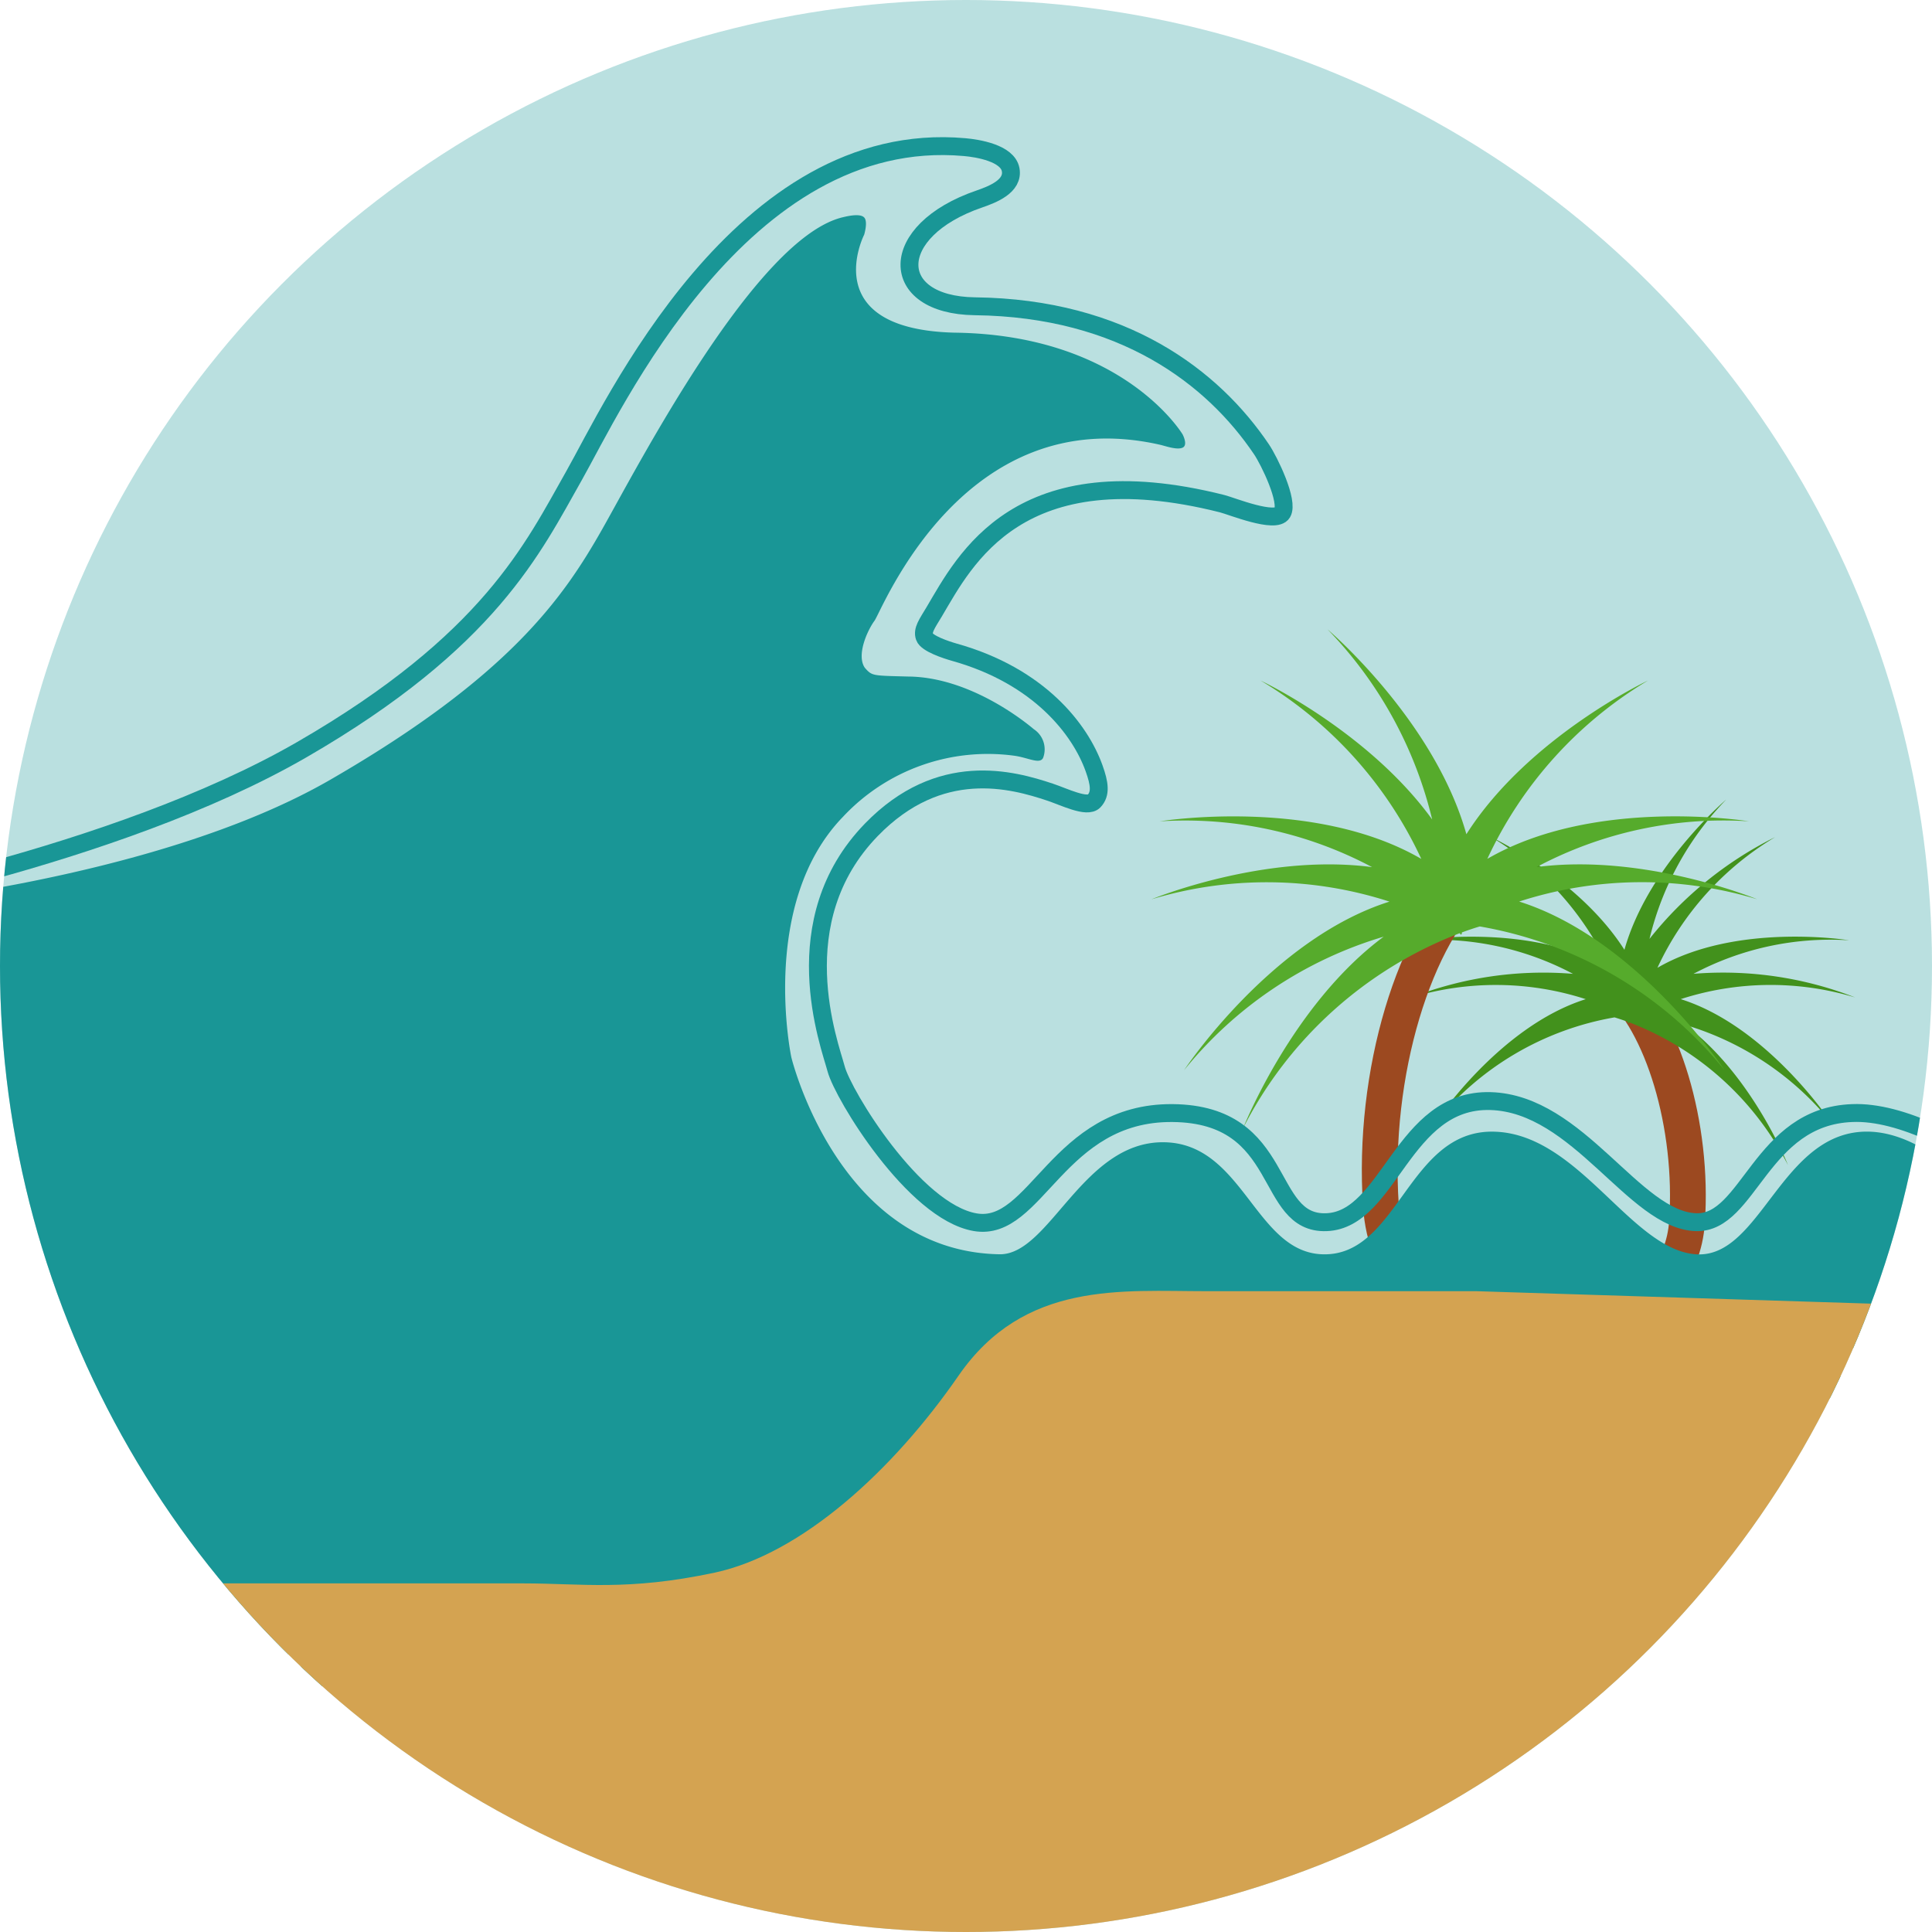 <svg xmlns="http://www.w3.org/2000/svg" xmlns:xlink="http://www.w3.org/1999/xlink" width="108" height="108" viewBox="0 0 108 108">
  <defs>
    <clipPath id="clip-path">
      <circle id="Ellipse_789" data-name="Ellipse 789" cx="54" cy="54" r="54" transform="translate(-9791 -9336)" fill="#199696" opacity="0.3"/>
    </clipPath>
  </defs>
  <g id="Group_8001" data-name="Group 8001" transform="translate(9791 9336)">
    <circle id="Ellipse_788" data-name="Ellipse 788" cx="54" cy="54" r="54" transform="translate(-9791 -9336)" fill="#199696" opacity="0.3"/>
    <g id="Mask_Group_34" data-name="Mask Group 34" clip-path="url(#clip-path)">
      <g id="Group_8003" data-name="Group 8003">
        <g id="Group_8002" data-name="Group 8002" transform="translate(-9712.113 -9291.305)">
          <path id="Path_29813" data-name="Path 29813" d="M-8440.833-13361.248c2.609,2.248,4.352,7.992,3.982,13.4s-6.943,6.666-6.943,6.666" transform="translate(8452.269 13371.465)" fill="none" stroke="#9c4920" stroke-linecap="round" stroke-width="2"/>
          <path id="Union_41" data-name="Union 41" d="M9.516,7.841A16.579,16.579,0,0,1,1.337,2.369S4.893,7.747,9.754,9.278A16.324,16.324,0,0,1,0,9.371a20.325,20.325,0,0,0,9.041,1.322,16.315,16.315,0,0,1-8.7,1.874s6.3,1.027,10.716-1.538a16.7,16.7,0,0,1-6.584,7.308A20.759,20.759,0,0,0,11.5,12.645a16.826,16.826,0,0,1-4.289,7.79s4.373-3.71,5.691-8.4c2.533,3.987,7.443,6.3,7.443,6.3a16.7,16.7,0,0,1-6.584-7.308c4.417,2.565,10.716,1.538,10.716,1.538a16.309,16.309,0,0,1-8.7-1.873,20.329,20.329,0,0,0,9.04-1.322,16.318,16.318,0,0,1-9.754-.094c4.861-1.531,8.418-6.909,8.418-6.909A16.508,16.508,0,0,1,13.454,8.258c-.249-.077-.493-.158-.731-.245l0-.066-.02.011-.01-.044-.063.066A16.639,16.639,0,0,1,3.759,0S5.759,5.056,9.516,7.841Z" transform="translate(24.821 20.435) rotate(180)" fill="#42911c"/>
        </g>
        <g id="Group_8001-2" data-name="Group 8001" transform="translate(-9726.634 -9300.82)">
          <path id="Path_29813-2" data-name="Path 29813" d="M-8438.293-13361.248c-3.561,3.066-5.937,10.9-5.434,18.285s9.473,9.094,9.473,9.094" transform="translate(8456.555 13375.187)" fill="none" stroke="#9c4920" stroke-linecap="round" stroke-width="2"/>
          <path id="Union_41-2" data-name="Union 41" d="M12.982,17.181A22.618,22.618,0,0,0,1.824,24.646s4.852-7.336,11.483-9.425A22.271,22.271,0,0,0,0,15.093s6.287-2.6,12.335-1.8A22.258,22.258,0,0,0,.466,10.733s8.592-1.4,14.619,2.1A22.778,22.778,0,0,0,6.1,2.862s6.023,2.835,9.593,7.766A22.955,22.955,0,0,0,9.843,0s5.966,5.061,7.763,11.453C21.063,6.014,27.76,2.861,27.76,2.861a22.782,22.782,0,0,0-8.983,9.97c6.026-3.5,14.619-2.1,14.619-2.1A22.25,22.25,0,0,0,21.53,13.289c6.047-.791,12.332,1.8,12.332,1.8a22.263,22.263,0,0,0-13.307.128c6.631,2.089,11.484,9.426,11.484,9.426a22.522,22.522,0,0,0-13.685-8.034c-.34.1-.672.216-1,.334l0,.091-.027-.016-.014.06-.086-.09A22.7,22.7,0,0,0,5.128,27.878S7.856,20.98,12.982,17.181Z" transform="translate(0 0)" fill="#56ab2c"/>
        </g>
        <path id="Path_30019" data-name="Path 30019" d="M-9775.6-9618.3c.127.373,1.215.729,1.656.854,4.773,1.335,7.05,4.341,7.819,6.485.313.868.388,1.434,0,1.841s-1.67-.239-2.457-.5c-2.117-.707-6.167-1.834-9.987,2.1-4.954,5.1-2.349,11.959-1.969,13.381s4.333,7.956,7.761,8.558,4.6-6.158,11.043-6.1,5.067,6.23,8.6,6.1,4.242-6.909,9.169-6.77,8.039,6.668,11.5,6.77c2.957.087,3.6-5.918,8.728-6.1,5.42-.227,14.844,7.658,12.254,9.954-6.474,5.739-75.778,21.612-76.785,22-3.954,1.541-27.5-1.158-30.413-1.158s-18.572-6.678-18.572-6.678v-35.46s16.33-2.9,26.845-8.974,12.93-11.289,15.21-15.306c2.136-3.762,9.338-19.492,21.839-18.375.724.063,2.4.332,2.573,1.258s-1.009,1.386-1.741,1.638c-5.209,1.781-5.146,5.938-.256,6,8.3.1,13.314,3.984,16.021,8,.437.648,1.536,2.915,1.161,3.546s-2.837-.379-3.367-.512c-11.388-2.873-14.378,3.155-16.087,6.037C-9775.471-9619.018-9775.729-9618.676-9775.6-9618.3Z" transform="translate(36.282 317.902)" fill="none" stroke="#199696" stroke-width="1"/>
        <path id="Path_30020" data-name="Path 30020" d="M-9780.9-9615.838c.412.461.412.432,2.432.486,3.336.031,6.339,2.375,7.014,2.945a1.349,1.349,0,0,1,.515,1.607c-.19.367-.837-.018-1.605-.125a11.076,11.076,0,0,0-9.574,3.408c-4.716,4.859-2.892,13.453-2.892,13.453s2.636,10.876,11.666,11.008c2.77,0,4.615-6.263,9.1-6.263s5.132,6.119,8.9,6.263c4.261.161,4.78-6.921,9.559-6.855s7.678,6.592,11.337,6.855,4.779-6.987,9.69-6.855,10.385,8.034,6.031,9.756c-9.906,3.917-70.616,20.613-71.658,20.876-4.658,1.176-14.313,0-17.089,0s-29.785-9.407-29.785-9.407v-33.754s16.465-1.363,26.472-7.141,13.031-10.178,15.2-14c1.982-3.492,8.6-16.344,13.485-17.453.318-.076.97-.213,1.175.033s-.013.951-.013.951-2.694,5.275,5.045,5.475c9.434.113,12.758,5.689,12.758,5.689s.315.592,0,.738-.948-.088-1.259-.16c-11-2.5-15.539,9.25-15.963,9.832S-9781.381-9616.531-9780.9-9615.838Z" transform="translate(38.247 317.171)" fill="#199696"/>
        <path id="Path_30018" data-name="Path 30018" d="M-9680.385-9176.7c3.226,0,5.834.437,10.685-.6s9.965-5.7,13.636-11.013,9.109-4.72,13.9-4.72h15.077l22.158.7,7.285,30.353-45.651,7.366s-40.147.971-40.066.647-17.241-12.869-17.241-12.869l-2.833-9.864Z" transform="translate(-81.352 -70.788)" fill="#d4a351"/>
      </g>
    </g>
  </g>
</svg>
